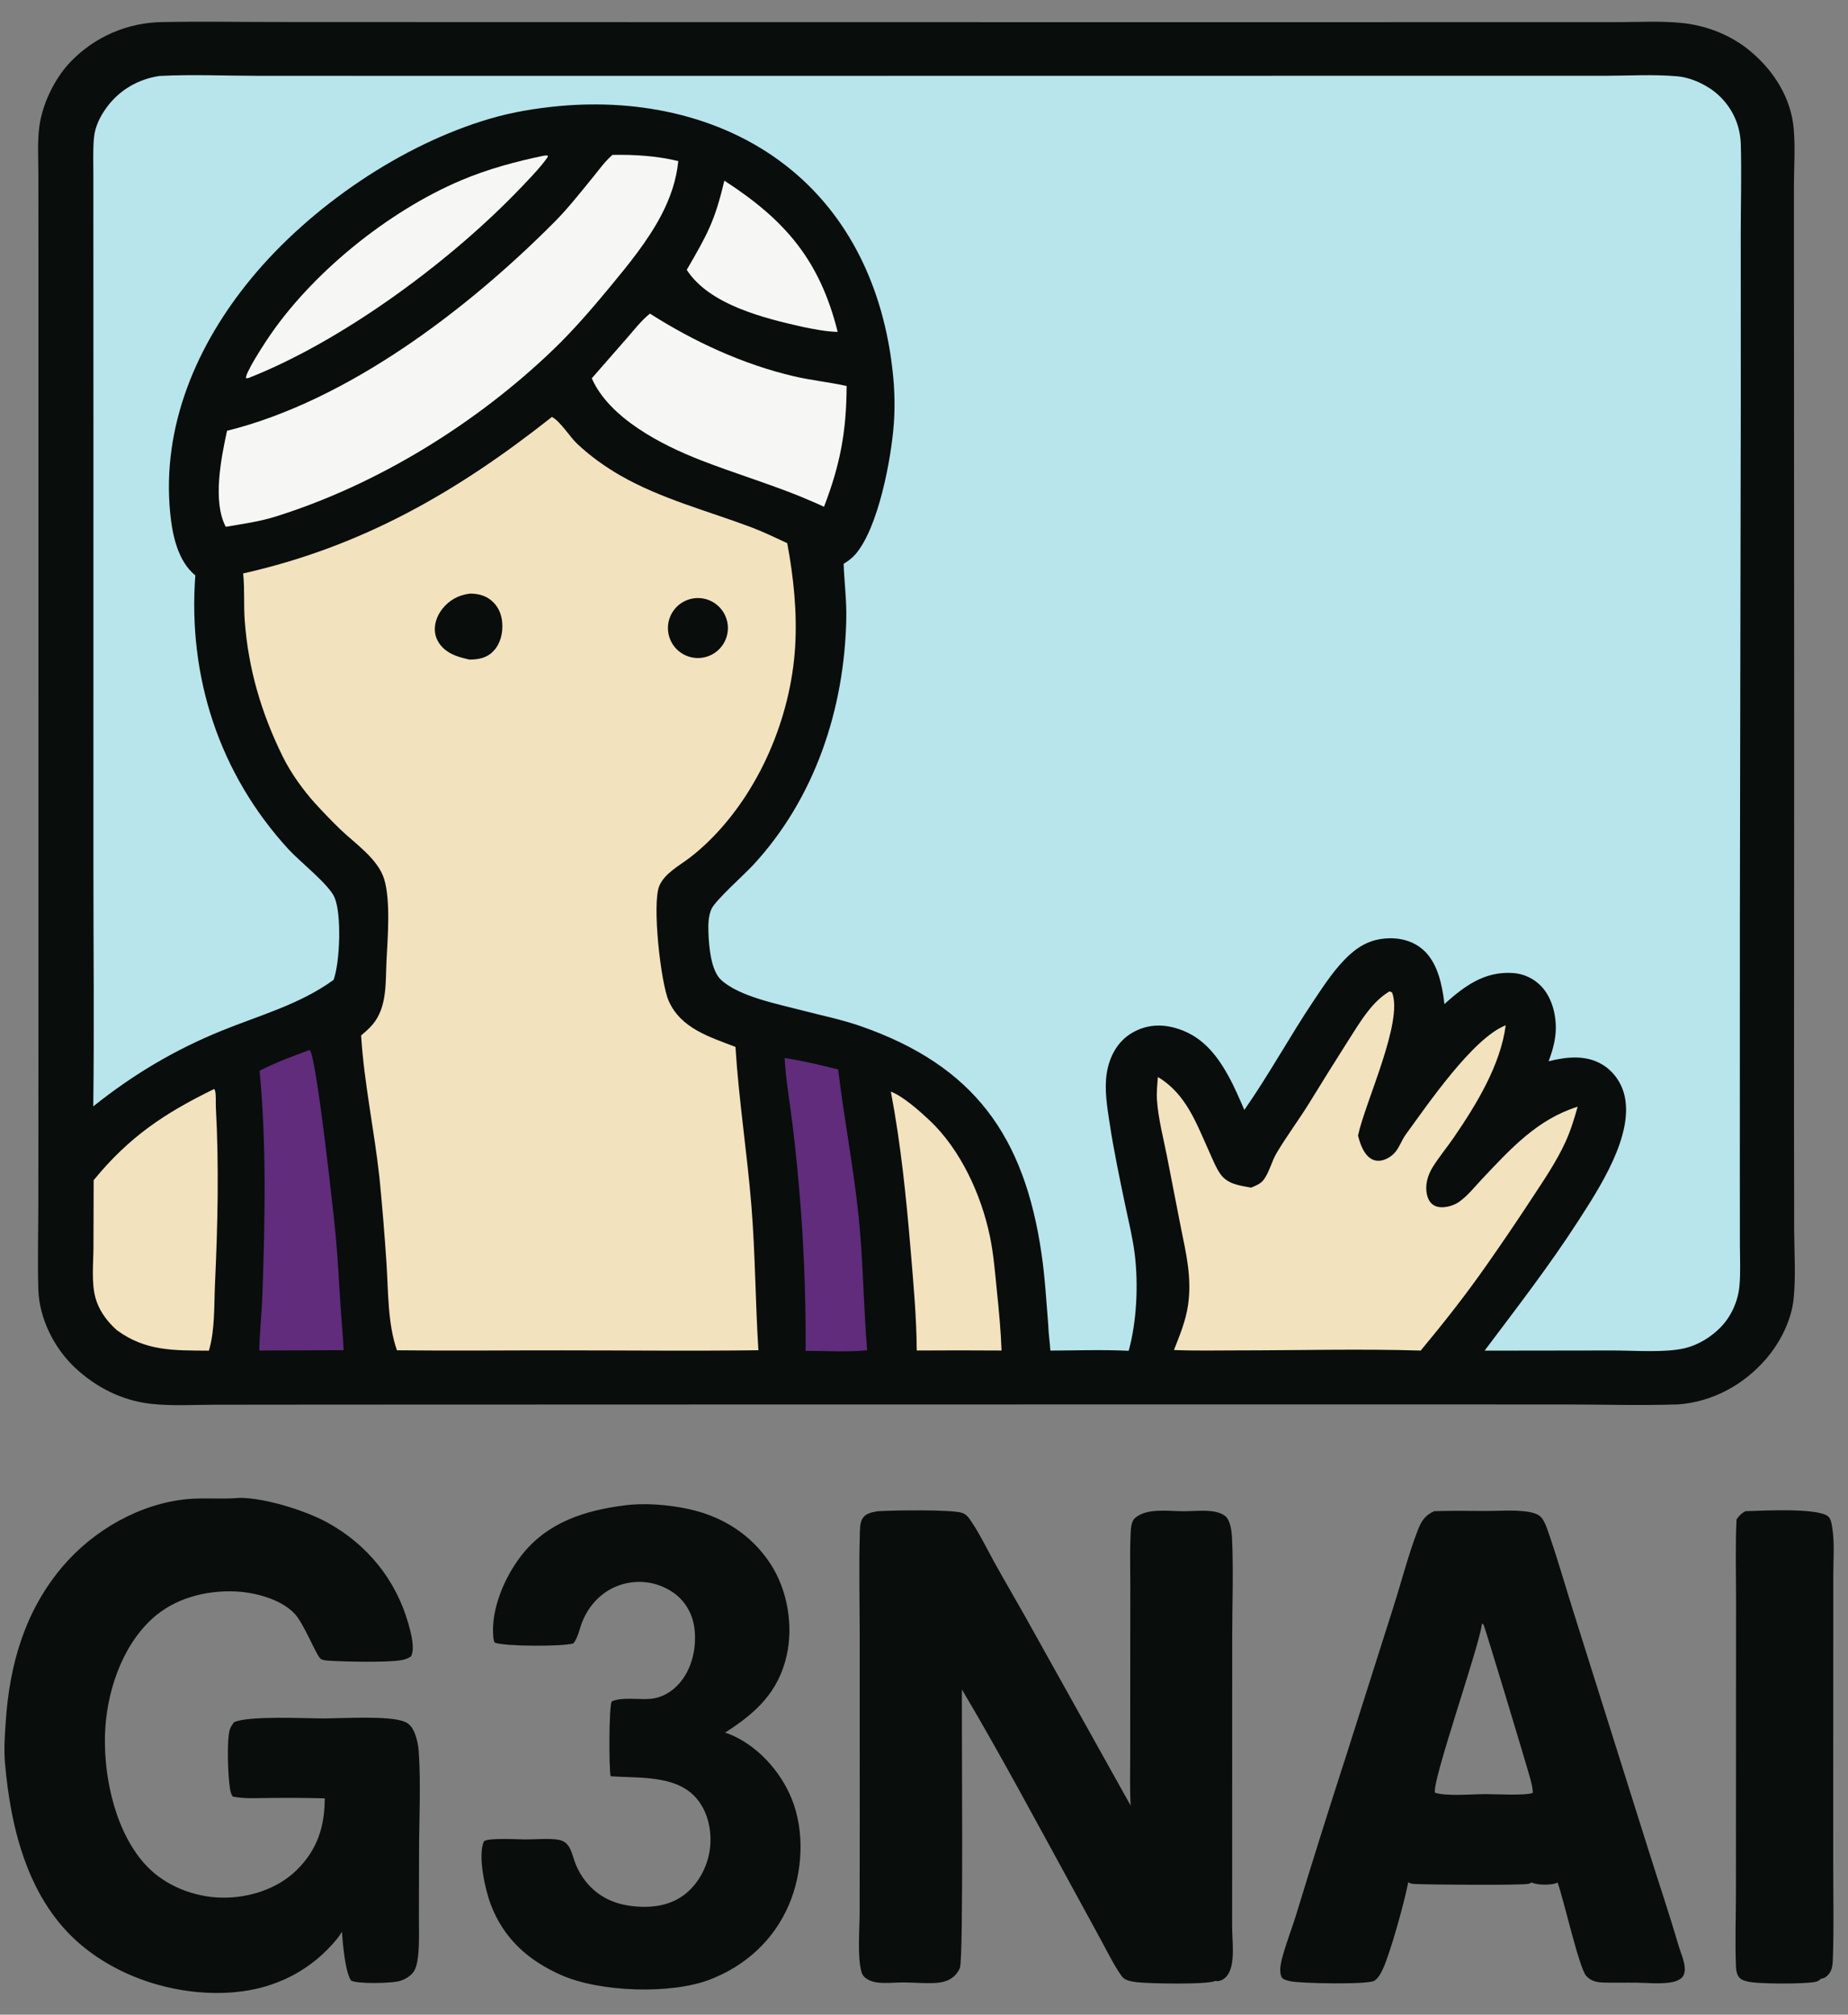 <?xml version="1.0" encoding="utf-8" ?>
<svg xmlns="http://www.w3.org/2000/svg" xmlns:xlink="http://www.w3.org/1999/xlink" width="601" height="655">
	<rect width="100%" height="100%" fill="#808080" stroke="none"/>
	<path fill="#090D0C" d="M52.726 7.179C65.14 6.931 77.605 7.148 90.023 7.155L160.96 7.182L376.186 7.212L491.818 7.2L526.507 7.188C533.176 7.179 540.103 6.791 546.728 7.442C554.879 8.243 562.877 11.335 569.184 16.585C576.876 22.988 582.499 31.826 583.352 41.934C583.877 48.167 583.416 54.777 583.411 61.044L583.432 100.511L583.491 238.209L583.44 363.316L583.493 400.091C583.533 407.408 584.056 415.068 583.304 422.33C582.575 429.367 578.886 436.541 574.306 441.846C567.079 450.218 556.873 455.79 545.749 456.584C533.303 456.992 520.709 456.594 508.25 456.598L433.55 456.578L229.794 456.606L106.904 456.645L70.044 456.682C63.133 456.694 55.856 457.158 48.992 456.381C39.699 455.331 31.247 451.042 24.448 444.694C17.588 438.289 12.744 428.616 12.464 419.168C12.188 409.836 12.458 400.42 12.473 391.081L12.505 338.224L12.502 172.23L12.5 83.666L12.48 56.546C12.479 51.589 12.144 46.392 12.747 41.481C13.675 33.919 17.738 25.489 23.027 20.013Q23.748 19.266 24.505 18.555Q25.262 17.845 26.053 17.173Q26.844 16.501 27.667 15.868Q28.491 15.236 29.344 14.646Q30.198 14.055 31.079 13.507Q31.961 12.959 32.869 12.455Q33.776 11.951 34.708 11.493Q35.639 11.035 36.592 10.623Q37.545 10.211 38.517 9.847Q39.489 9.483 40.478 9.167Q41.467 8.851 42.47 8.585Q43.473 8.318 44.488 8.102Q45.504 7.885 46.528 7.719Q47.553 7.552 48.584 7.437Q49.616 7.321 50.652 7.257Q51.688 7.193 52.726 7.179Z"/>
	<path fill="#B7E5EB" d="M51.701 24.721C51.854 24.708 52.006 24.69 52.159 24.682C62.559 24.154 73.249 24.638 83.675 24.646L145.379 24.668L337.665 24.653L478.128 24.631L521.841 24.638C529.596 24.628 537.773 24.117 545.482 24.806C550.143 25.222 555.447 27.736 558.867 30.904C563.455 35.154 565.971 40.735 566.14 46.963C566.406 56.721 566.125 66.547 566.112 76.314L566.13 130.123L565.839 299.13L565.823 380.754L565.846 404.905C565.853 409.305 566.114 413.884 565.678 418.258C565.194 423.119 563.012 427.967 559.606 431.479C556.497 434.684 552.283 437.269 547.92 438.313C541.556 439.836 531.404 439.049 524.593 439.049L482.817 439.106C493.305 425.131 503.852 411.54 513.337 396.825C520.142 386.266 531.279 369.281 528.345 356.276C527.417 352.162 524.855 348.4 521.245 346.183C515.825 342.855 509.523 343.557 503.643 345.014C504.763 342.028 505.684 338.903 505.918 335.709C506.289 330.668 504.959 324.804 501.532 320.956Q501.071 320.441 500.561 319.974Q500.052 319.507 499.499 319.093Q498.945 318.679 498.354 318.321Q497.763 317.963 497.139 317.666Q496.515 317.368 495.865 317.134Q495.215 316.899 494.545 316.73Q493.874 316.561 493.191 316.459Q492.507 316.357 491.817 316.323C482.646 315.785 476.164 320.669 469.73 326.431C469.656 325.445 469.516 324.476 469.36 323.5C468.436 317.745 466.658 311.408 461.66 307.853C457.963 305.224 453.16 304.576 448.758 305.328C444.974 305.974 441.873 307.742 439.044 310.288C434.324 314.536 430.727 320.119 427.21 325.362C419.407 336.996 412.706 349.377 404.678 360.844C403.048 357.093 401.439 353.301 399.453 349.722C395.368 342.36 390.481 336.487 382.088 334.167C377.305 332.845 372.637 333.224 368.299 335.713C363.369 338.541 360.746 343.588 359.912 349.07C359.118 354.297 360.071 359.891 360.857 365.08C362.232 374.161 364.127 383.132 366.01 392.117C367.083 397.239 368.364 402.403 369.016 407.596C370.251 417.442 369.714 429.614 367.063 439.158C358.624 438.737 350.05 439.05 341.6 439.086C341.424 436.283 340.984 433.546 340.904 430.723C340.28 422.971 339.833 415.181 338.705 407.482C333.139 369.474 316.926 346.545 279.998 333.643C273.694 331.44 267.097 330.131 260.645 328.438C252.819 326.384 240.458 324.003 234.55 318.611C231.122 315.481 230.552 307.523 230.389 303.031C230.301 300.603 230.372 297.688 231.411 295.454C232.706 292.668 242.083 284.303 244.824 281.35C265.022 259.596 274.656 230.446 275.229 201.065C275.346 195.116 274.582 189.246 274.359 183.312C275.862 182.382 277.181 181.419 278.333 180.052C285.712 171.291 289.827 149.241 290.674 137.934C291.05 132.908 290.968 127.688 290.499 122.666C288.077 96.713 277.904 72.253 257.534 55.392C236.441 37.932 208.489 31.978 181.659 34.502C174.187 35.205 166.63 36.451 159.42 38.561C130.458 47.035 100.889 67.279 81.731 90.487C64.009 111.954 52.573 138.504 55.347 166.78C56.037 173.815 57.772 182.37 63.521 187.071C61.064 220.184 71.371 251.629 93.827 276.113C97.488 280.104 106.928 287.492 108.778 291.725C111.16 297.175 110.565 312.863 108.493 318.562C97.502 326.566 84.282 330.115 71.89 335.174C56.611 341.412 43.208 349.401 30.332 359.687C30.665 334.309 30.38 308.897 30.38 283.514L30.384 138.408L30.366 76.434L30.363 56.813C30.364 52.848 30.191 48.795 30.555 44.848C30.898 41.128 32.554 37.809 34.754 34.837C38.888 29.253 44.86 25.783 51.701 24.721Z"/>
	<path fill="#F2E2BE" d="M179.496 135.547C182.211 136.946 185.304 142.019 187.706 144.28C191.892 148.219 196.67 151.662 201.648 154.531C214.88 162.16 230.198 166.097 244.421 171.457C248.37 172.946 252.199 174.815 256.026 176.59C258.088 187.676 259.292 199.161 258.584 210.443C257.142 233.419 246.893 257.594 230.264 273.707C228.409 275.504 226.41 277.25 224.36 278.819C220.977 281.407 216.048 283.966 214.379 288.111C212.048 293.9 214.855 319.548 217.499 325.464C221.479 334.366 230.783 337.121 239.187 340.358C240.26 357.537 242.956 374.683 244.358 391.846C245.64 407.54 245.649 423.269 246.646 438.972C225.375 439.248 204.07 439.011 182.795 439.01C164.897 438.991 146.985 439.192 129.089 438.985C126.029 430.262 126.299 419.666 125.678 410.461Q124.767 396.646 123.405 382.868C121.728 367.451 118.402 352.114 117.441 336.62C118.715 335.552 120.048 334.402 121.13 333.135C126.032 327.395 125.346 319.143 125.709 312.098C126.084 304.816 127.064 292.758 124.936 285.8C122.927 279.23 115.441 274.206 110.642 269.61Q106.392 265.472 102.4 261.084C98.463 256.702 94.558 251.254 91.942 245.948C84.974 231.813 80.697 217.318 79.578 201.573C79.229 196.675 79.59 191.714 79.111 186.838L79.069 186.431C117.713 177.743 148.644 159.957 179.496 135.547Z"/>
	<path fill="#090D0C" d="M152.895 192.979C155.523 193.013 157.796 193.552 159.854 195.273C162.034 197.095 163.134 199.702 163.337 202.498C163.571 205.726 162.801 209.203 160.533 211.61C158.348 213.929 155.692 214.416 152.659 214.435C150.116 213.845 147.578 213.225 145.403 211.71C143.373 210.296 141.834 208.203 141.488 205.716C141.106 202.972 142.117 200.199 143.783 198.041C146.078 195.067 149.213 193.413 152.895 192.979Z"/>
	<path fill="#090D0C" d="M226.551 194.442Q226.791 194.432 227.031 194.433Q227.272 194.434 227.512 194.448Q227.752 194.461 227.991 194.486Q228.23 194.511 228.467 194.548Q228.705 194.585 228.94 194.633Q229.176 194.682 229.409 194.742Q229.641 194.802 229.871 194.873Q230.1 194.945 230.326 195.027Q230.552 195.11 230.773 195.204Q230.994 195.297 231.211 195.402Q231.427 195.506 231.638 195.621Q231.849 195.736 232.055 195.861Q232.26 195.987 232.458 196.122Q232.657 196.257 232.849 196.402Q233.041 196.547 233.225 196.701Q233.41 196.855 233.586 197.018Q233.763 197.181 233.931 197.353Q234.099 197.524 234.259 197.704Q234.419 197.884 234.569 198.071Q234.72 198.258 234.861 198.453Q235.003 198.647 235.134 198.848Q235.265 199.049 235.387 199.257Q235.508 199.464 235.619 199.677Q235.73 199.891 235.831 200.109Q235.931 200.327 236.021 200.55Q236.11 200.774 236.188 201.001Q236.267 201.228 236.334 201.459Q236.401 201.689 236.457 201.923Q236.512 202.157 236.556 202.393Q236.6 202.63 236.633 202.868Q236.665 203.106 236.686 203.345Q236.706 203.585 236.715 203.825Q236.724 204.065 236.721 204.305Q236.718 204.546 236.703 204.786Q236.688 205.026 236.661 205.264Q236.634 205.503 236.596 205.74Q236.557 205.978 236.507 206.213Q236.457 206.448 236.395 206.68Q236.334 206.912 236.261 207.141Q236.188 207.37 236.103 207.595Q236.019 207.82 235.924 208.041Q235.829 208.262 235.723 208.477Q235.617 208.693 235.5 208.903Q235.384 209.113 235.257 209.318Q235.13 209.522 234.994 209.72Q234.857 209.917 234.711 210.108Q234.565 210.299 234.409 210.482Q234.254 210.665 234.09 210.841Q233.925 211.016 233.753 211.184Q233.58 211.351 233.399 211.509Q233.218 211.667 233.03 211.817Q232.842 211.966 232.646 212.106Q232.451 212.246 232.249 212.376Q232.047 212.506 231.838 212.626Q231.63 212.746 231.416 212.855Q231.202 212.965 230.983 213.064Q230.764 213.163 230.54 213.25Q230.317 213.338 230.089 213.415Q229.861 213.492 229.63 213.557Q229.399 213.623 229.165 213.677Q228.93 213.731 228.694 213.773Q228.457 213.816 228.219 213.846Q227.98 213.877 227.741 213.896Q227.501 213.915 227.261 213.922Q227.023 213.929 226.785 213.924Q226.547 213.92 226.309 213.903Q226.071 213.887 225.835 213.859Q225.598 213.832 225.363 213.792Q225.128 213.753 224.895 213.702Q224.663 213.651 224.433 213.589Q224.203 213.527 223.976 213.454Q223.749 213.38 223.526 213.296Q223.304 213.212 223.085 213.117Q222.867 213.022 222.653 212.916Q222.44 212.811 222.231 212.695Q222.023 212.579 221.821 212.453Q221.619 212.327 221.423 212.191Q221.227 212.056 221.038 211.911Q220.849 211.766 220.668 211.611Q220.486 211.457 220.312 211.295Q220.138 211.132 219.972 210.961Q219.807 210.789 219.649 210.61Q219.492 210.431 219.344 210.245Q219.196 210.059 219.057 209.865Q218.918 209.672 218.788 209.472Q218.659 209.272 218.54 209.065Q218.42 208.859 218.311 208.648Q218.202 208.436 218.103 208.219Q218.004 208.002 217.916 207.781Q217.828 207.56 217.751 207.334Q217.674 207.109 217.608 206.88Q217.542 206.651 217.487 206.419Q217.433 206.187 217.389 205.953Q217.346 205.719 217.314 205.483Q217.282 205.247 217.262 205.009Q217.242 204.772 217.233 204.534Q217.224 204.296 217.227 204.058Q217.23 203.82 217.245 203.582Q217.26 203.344 217.286 203.107Q217.312 202.871 217.35 202.635Q217.387 202.4 217.437 202.167Q217.486 201.934 217.546 201.704Q217.607 201.473 217.678 201.246Q217.75 201.019 217.833 200.796Q217.916 200.572 218.009 200.353Q218.103 200.134 218.207 199.92Q218.311 199.706 218.425 199.497Q218.54 199.288 218.664 199.085Q218.789 198.882 218.923 198.685Q219.057 198.488 219.201 198.298Q219.345 198.108 219.498 197.926Q219.651 197.743 219.812 197.568Q219.974 197.393 220.144 197.226Q220.314 197.059 220.492 196.901Q220.669 196.742 220.855 196.593Q221.04 196.443 221.233 196.303Q221.425 196.163 221.624 196.032Q221.824 195.901 222.029 195.78Q222.234 195.659 222.445 195.549Q222.656 195.438 222.872 195.338Q223.088 195.238 223.309 195.148Q223.53 195.059 223.754 194.98Q223.979 194.901 224.208 194.834Q224.436 194.766 224.668 194.71Q224.899 194.653 225.133 194.608Q225.367 194.563 225.603 194.53Q225.839 194.496 226.076 194.474Q226.313 194.452 226.551 194.442Z"/>
	<path fill="#F2E2BE" d="M451.852 322.316C452.173 322.372 452.429 322.523 452.72 322.662C456.481 332.08 443.875 358.528 441.646 369.213Q441.845 370.026 442.109 370.82C442.87 373.135 444.033 375.893 446.387 376.973C448.783 378.073 451.649 376.74 453.376 374.997C454.967 373.39 455.818 370.698 457.19 368.819C464.165 359.269 479.016 337.45 489.683 333.332C487.996 346.281 480.067 359.221 472.776 369.841C470.593 373.022 468.079 376.034 466.029 379.294C464.289 382.063 463.308 385.373 464.134 388.629C464.485 390.013 465.224 391.312 466.54 391.974C468.842 393.131 472.455 392.168 474.462 390.773C477.319 388.786 479.687 385.729 482.081 383.199C491.225 373.531 499.993 363.863 513.083 359.799C511.97 363.714 510.805 367.569 509.104 371.281C506.187 377.647 502.171 383.538 498.334 389.377Q491.126 400.38 483.57 411.147C476.86 420.768 469.538 430.062 462.038 439.078C442.238 438.473 422.255 439.022 402.439 439.024C395.568 439.025 388.65 439.189 381.786 438.902C383.659 434.161 385.643 429.357 386.374 424.283C387.643 415.469 385.785 407.631 384.044 399.096L379.434 375.495C378.273 369.704 376.724 363.767 376.284 357.874C376.091 355.295 376.348 352.715 376.568 350.146C385.884 355.731 389.121 365.362 393.411 374.781C394.457 377.079 395.419 379.595 396.879 381.665C399.266 385.048 403.101 385.377 406.87 386.115C408.245 385.537 409.874 384.917 410.821 383.722C412.812 381.208 413.493 377.689 415.129 374.93C418.434 369.36 422.392 364.091 425.811 358.56Q431.909 348.625 438.161 338.786C440.369 335.348 442.535 331.698 445.087 328.511C447.087 326.011 449.116 323.987 451.852 322.316Z"/>
	<path fill="#F6F6F5" d="M199.179 50.353C206.481 50.243 213.463 50.66 220.59 52.366C219.999 58.533 217.938 64.466 215.075 69.93C210.649 78.378 204.454 85.927 198.398 93.25C192.677 100.167 186.582 107.251 180.115 113.482C155.15 137.539 122.835 157.558 89.624 167.94C84.396 169.595 78.816 170.337 73.419 171.27C69.053 162.946 71.942 148.831 73.836 140.05C113.224 130.275 152.173 100.48 180.353 72.137C184.774 67.689 188.738 62.617 192.705 57.766C194.666 55.368 196.67 52.563 198.993 50.512C199.055 50.458 199.117 50.406 199.179 50.353Z"/>
	<path fill="#F6F6F5" d="M211.371 101.959C225.644 111.055 241.579 118.426 258.089 122.31C263.783 123.65 269.632 124.222 275.343 125.492C275.267 140.292 273.262 151.017 267.982 164.762C265.428 163.54 262.77 162.484 260.169 161.363C249.537 157.073 238.524 153.764 227.851 149.6C215.127 144.635 198.184 135.975 192.454 122.995L203.879 109.931C206.243 107.235 208.567 104.203 211.371 101.959Z"/>
	<path fill="#F2E2BE" d="M69.663 354.029C69.742 354.174 69.848 354.308 69.901 354.465C70.341 355.778 70.121 358.452 70.2 359.901C71.241 378.995 70.81 398.415 69.915 417.509C69.589 424.485 69.943 432.369 67.939 439.11C56.76 439.015 47.416 439.406 37.986 432.429Q37.355 431.879 36.768 431.283C34.194 428.701 32.105 425.649 31.096 422.116C29.65 417.054 30.386 410.605 30.397 405.375L30.457 383.686C41.982 369.607 53.442 361.945 69.663 354.029Z"/>
	<path fill="#602C7B" d="M100.733 341.329C102.981 343.719 108.632 395.783 109.205 402.038C109.89 409.523 110.258 417.038 110.746 424.538C111.059 429.347 111.549 434.14 111.754 438.955L94.567 439.025L84.319 439.064C84.442 432.943 85.131 426.846 85.343 420.726C86.181 396.483 86.702 372.285 84.415 348.097C89.69 345.378 95.178 343.377 100.733 341.329Z"/>
	<path fill="#F2E2BE" d="M289.723 354.886C293.78 356.473 299.026 361.159 302.207 364.138C312.376 373.659 319.133 388.43 321.937 401.966C323.148 407.809 323.607 413.799 324.211 419.728C324.867 426.173 325.495 432.585 325.716 439.063Q311.93 438.966 298.143 439.061C298.065 428.137 297.061 417.194 296.147 406.316C294.697 389.039 292.956 371.934 289.723 354.886Z"/>
	<path fill="#F6F6F5" d="M176.977 50.596L178.011 50.53L178.21 50.86C176.429 53.881 169.749 60.682 167.081 63.401C144.743 86.169 110.901 111.02 80.997 122.823C80.58 122.983 80.402 122.969 79.966 122.947C79.891 121.077 85.398 112.628 86.738 110.6C100.996 89.007 126.233 68.641 150.05 58.585C158.621 54.966 167.877 52.461 176.977 50.596Z"/>
	<path fill="#602C7B" d="M255.182 343.974C261.081 344.849 266.804 346.248 272.582 347.684C274.497 363.704 277.603 379.548 279.254 395.629C280.737 410.067 280.808 424.55 282.021 438.983C275.789 439.64 268.359 439.145 261.997 439.181Q262.195 409.317 259.267 379.596Q258.418 370.722 257.257 361.884C256.465 355.954 255.471 349.948 255.182 343.974Z"/>
	<path fill="#F6F6F5" d="M235.562 58.728C255.356 71.533 266.598 84.564 272.425 107.896C268.628 107.831 264.793 107.024 261.077 106.281C248.654 103.492 230.69 99.127 223.34 87.725C229.997 76.251 232.467 71.943 235.562 58.728Z"/>
	<path fill="#090D0C" d="M285.39 491.314C290.075 490.999 309.192 490.711 312.79 491.811C314.403 492.304 315.142 493.541 316.033 494.87C318.721 498.879 320.879 503.386 323.215 507.612C326.427 513.423 329.799 519.146 333.057 524.932L367.709 587.015C367.401 581.352 367.556 575.644 367.563 569.974L367.575 543.62L367.592 514.728C367.595 509.535 367.429 504.268 367.674 499.084C367.751 497.446 367.791 494.715 369.057 493.588C372.932 490.138 379.992 491.322 384.79 491.315C387.661 491.31 390.634 491.02 393.494 491.247C395.263 491.388 397.903 491.951 399.036 493.485C400.229 495.101 400.586 498.046 400.677 500.029C401.169 510.755 400.736 521.716 400.735 532.472L400.723 595.813L400.71 626.119C400.712 630.017 401.303 634.741 400.613 638.521C400.285 640.314 399.519 642.335 397.937 643.382C397.08 643.95 396.19 644.222 395.176 644.004C392.997 645.295 372.964 644.875 369.57 644.412C367.992 644.197 365.832 643.908 364.848 642.536C362.319 639.009 360.389 634.994 358.316 631.188L348.554 613.297C336.845 591.894 325.269 570.247 312.84 549.262C312.681 560.007 313.426 636.742 312.162 639.825C311.385 641.72 309.755 643.268 307.847 643.973C306.757 644.376 305.579 644.575 304.422 644.651C300.928 644.881 297.288 644.52 293.776 644.502C291.126 644.489 288.418 644.835 285.779 644.571C284.601 644.453 283.464 644.208 282.411 643.649C281.365 643.093 280.482 642.295 280.167 641.125C278.771 635.92 279.568 627.302 279.573 621.731L279.598 590.839L279.585 530.743C279.578 520.29 279.315 509.761 279.618 499.315C279.667 497.639 279.573 495.155 280.487 493.692C281.572 491.956 283.543 491.663 285.39 491.314Z"/>
	<path fill="#090D0C" d="M77.93 486.962C86.208 486.975 99.299 491.046 106.521 495.02C119.456 502.135 128.743 513.6 132.794 527.812C133.564 530.513 135.091 535.955 133.646 538.541C132.454 539.312 131.349 539.627 129.943 539.822C125.151 540.486 112.562 540.233 107.481 539.94C106.547 539.886 105.113 539.848 104.331 539.329C102.89 538.372 98.916 527.891 95.79 524.597C91.273 519.837 82.833 517.656 76.512 517.39C66.736 516.979 56.565 519.679 49.292 526.434C39.308 535.709 34.492 550.823 34.138 564.158C33.758 578.418 37.738 596.204 47.739 606.7C53.905 613.17 63.196 616.762 72.08 616.935C80.848 617.106 90.203 614.167 96.525 607.933C103.196 601.355 105.609 593.827 105.614 584.662Q96.708 584.428 87.8 584.535C83.864 584.548 79.569 584.886 75.703 584.07C75.111 583.302 74.949 582.347 74.786 581.412C74.136 577.683 73.716 565.944 74.684 562.462C74.947 561.514 75.551 560.695 76.108 559.899C80.799 557.721 99.405 558.672 105.293 558.679C111.373 558.659 126.247 557.707 131.384 559.667C133.124 560.331 134.044 561.517 134.758 563.207C135.558 565.1 136.019 567.257 136.17 569.304C136.906 579.299 136.301 591.745 136.282 601.956L136.236 622.669C136.225 626.564 136.385 630.552 136.105 634.433C135.97 636.299 135.702 638.684 134.901 640.387C134.05 642.197 131.764 643.551 129.907 644.067C127.308 644.789 116.311 645.059 114.17 643.893C112.196 640.991 111.48 631.709 111.191 627.997L111.054 628.228C110.63 628.959 110.179 629.648 109.644 630.302C101.179 640.66 89.527 646.518 76.296 647.677C58.804 649.209 39.778 643.618 26.317 632.265C9.167 617.8 3.491 594.61 1.626 573.24C1.225 568.644 1.564 564.14 1.876 559.554C3.132 541.066 8.117 523.701 20.337 509.31C30.369 497.495 45.513 488.762 61.093 487.36C66.56 486.868 72.103 487.471 77.567 486.997L77.93 486.962Z"/>
	<path fill="#090D0C" d="M466.401 491.295C472.165 491.088 477.992 491.237 483.762 491.224C487.803 491.214 492.165 490.883 496.17 491.38C497.681 491.567 499.838 491.993 500.994 493.057C502.382 494.335 503.323 497.497 503.928 499.265C506.96 508.126 509.502 517.117 512.345 526.034L535.983 601.069C539.264 611.527 542.777 621.852 545.845 632.381C546.547 634.789 547.869 637.579 547.928 640.097C547.952 641.1 547.694 642.265 546.936 642.974C545.878 643.966 544.309 644.376 542.911 644.561C539.469 645.018 535.603 644.632 532.122 644.58C528.54 644.526 524.924 644.655 521.351 644.535C519.107 644.459 517.392 644.026 515.822 642.352C513.419 639.374 508.526 617.33 506.536 611.997C506.332 612.102 506.116 612.227 505.894 612.299C504.051 612.902 499.802 612.885 498.106 611.993C497.806 612.175 497.531 612.347 497.187 612.435C495.084 612.972 463.819 612.735 459.835 612.49C459.09 612.444 458.612 612.297 457.953 611.947C457.924 612.157 457.891 612.367 457.85 612.576C456.657 618.63 452.257 634.591 449.761 640.101C449.157 641.434 448.221 643.187 446.928 643.968C444.784 645.263 422.839 644.853 419.566 644.096C418.745 643.907 417.194 643.585 416.799 642.78C416.042 641.236 416.411 638.823 416.815 637.199C418.081 632.121 420.128 627.131 421.648 622.104Q429.545 596.25 437.877 570.533L453.204 522.302C455.809 514.128 457.946 505.661 461.019 497.661C462.182 494.631 463.359 492.666 466.401 491.295ZM483.135 583.271C486.012 583.28 496.526 583.851 498.509 582.843C498.464 581.333 498.112 579.931 497.723 578.479C496.445 573.717 482.822 528.637 482.466 528.202C482.303 528.004 482.169 527.945 481.964 527.827L481.912 528.222C480.808 536.091 465.483 579.675 466.691 582.831C470.435 584.051 478.885 583.295 483.135 583.271Z"/>
	<path fill="#090D0C" d="M202.928 489.435C209.495 488.526 217.263 489.184 223.71 490.551C234.841 492.911 244.401 498.892 250.63 508.51C256.092 516.944 258.047 528.404 255.843 538.205C253.141 550.225 245.718 556.961 235.793 563.295C236.387 563.468 236.959 563.659 237.53 563.899C246.468 567.665 253.819 575.846 257.446 584.739C261.799 595.412 261.06 608.843 256.532 619.337C251.596 630.779 242.544 639.008 231.021 643.51C218.322 648.472 195.037 647.701 182.405 642.067C171.711 637.297 163.79 630.223 159.575 619.095C157.832 614.495 155.271 603.286 157.394 598.609C158.857 597.42 168.551 598 170.96 598.021C174.302 598.007 177.975 597.64 181.262 598.06C185.657 598.62 185.844 602.613 187.198 606.027Q187.822 607.587 188.674 609.035Q189.526 610.483 190.585 611.787C194.572 616.71 199.806 619.088 206.026 619.735C212.125 620.369 218.29 619.533 223.14 615.522C227.643 611.798 230.507 605.894 230.981 600.101C231.428 594.642 230.074 588.74 226.412 584.547C219.784 576.959 207.699 578.155 198.589 577.47C198.011 575.045 198.017 554.822 198.929 553.156C202.086 551.653 207.795 552.608 211.355 552.324C215.326 552.007 218.728 549.945 221.234 546.918C225.089 542.26 226.489 535.84 225.903 529.905C225.456 525.38 223.37 521.221 219.792 518.38Q219.413 518.084 219.02 517.808Q218.627 517.532 218.221 517.275Q217.815 517.018 217.396 516.782Q216.978 516.546 216.548 516.331Q216.118 516.116 215.679 515.923Q215.239 515.729 214.79 515.558Q214.341 515.386 213.884 515.237Q213.427 515.089 212.964 514.962Q212.5 514.836 212.031 514.733Q211.561 514.63 211.088 514.551Q210.614 514.471 210.136 514.415Q209.659 514.359 209.18 514.327Q208.7 514.295 208.22 514.287Q207.74 514.278 207.259 514.294Q206.779 514.309 206.3 514.349Q205.821 514.388 205.345 514.451C197.858 515.409 192.013 520.473 189.307 527.405C188.435 529.64 187.975 532.361 186.504 534.281C182.823 535.345 164.301 535.292 160.891 534.036C160.63 533.531 160.525 533.071 160.464 532.511C159.484 523.383 164.096 512.704 169.605 505.651C177.916 495.01 190.005 491.089 202.928 489.435Z"/>
	<path fill="#090D0C" d="M567.639 491.304C573.145 491.124 590.505 490.181 594.357 492.854C595.443 493.608 595.628 495.209 595.841 496.456C596.714 501.574 596.206 507.409 596.207 512.626L596.203 543.13L596.191 605.353C596.175 615.808 596.456 626.37 596.079 636.814C596.017 638.545 595.917 640.269 594.825 641.697C594.133 642.603 593.317 643.18 592.203 643.308C591.777 643.716 591.352 644.055 590.781 644.23C588.008 645.085 570.053 645.113 567.788 644.035C567.067 643.958 566.248 643.516 565.739 642.996C564.879 642.118 564.628 640.726 564.577 639.544C564.225 631.408 564.551 623.095 564.555 614.943L564.578 566.241L564.594 519.908C564.598 511.293 564.32 502.562 564.756 493.964C565.613 492.756 566.314 492.003 567.639 491.304Z"/>
</svg>
